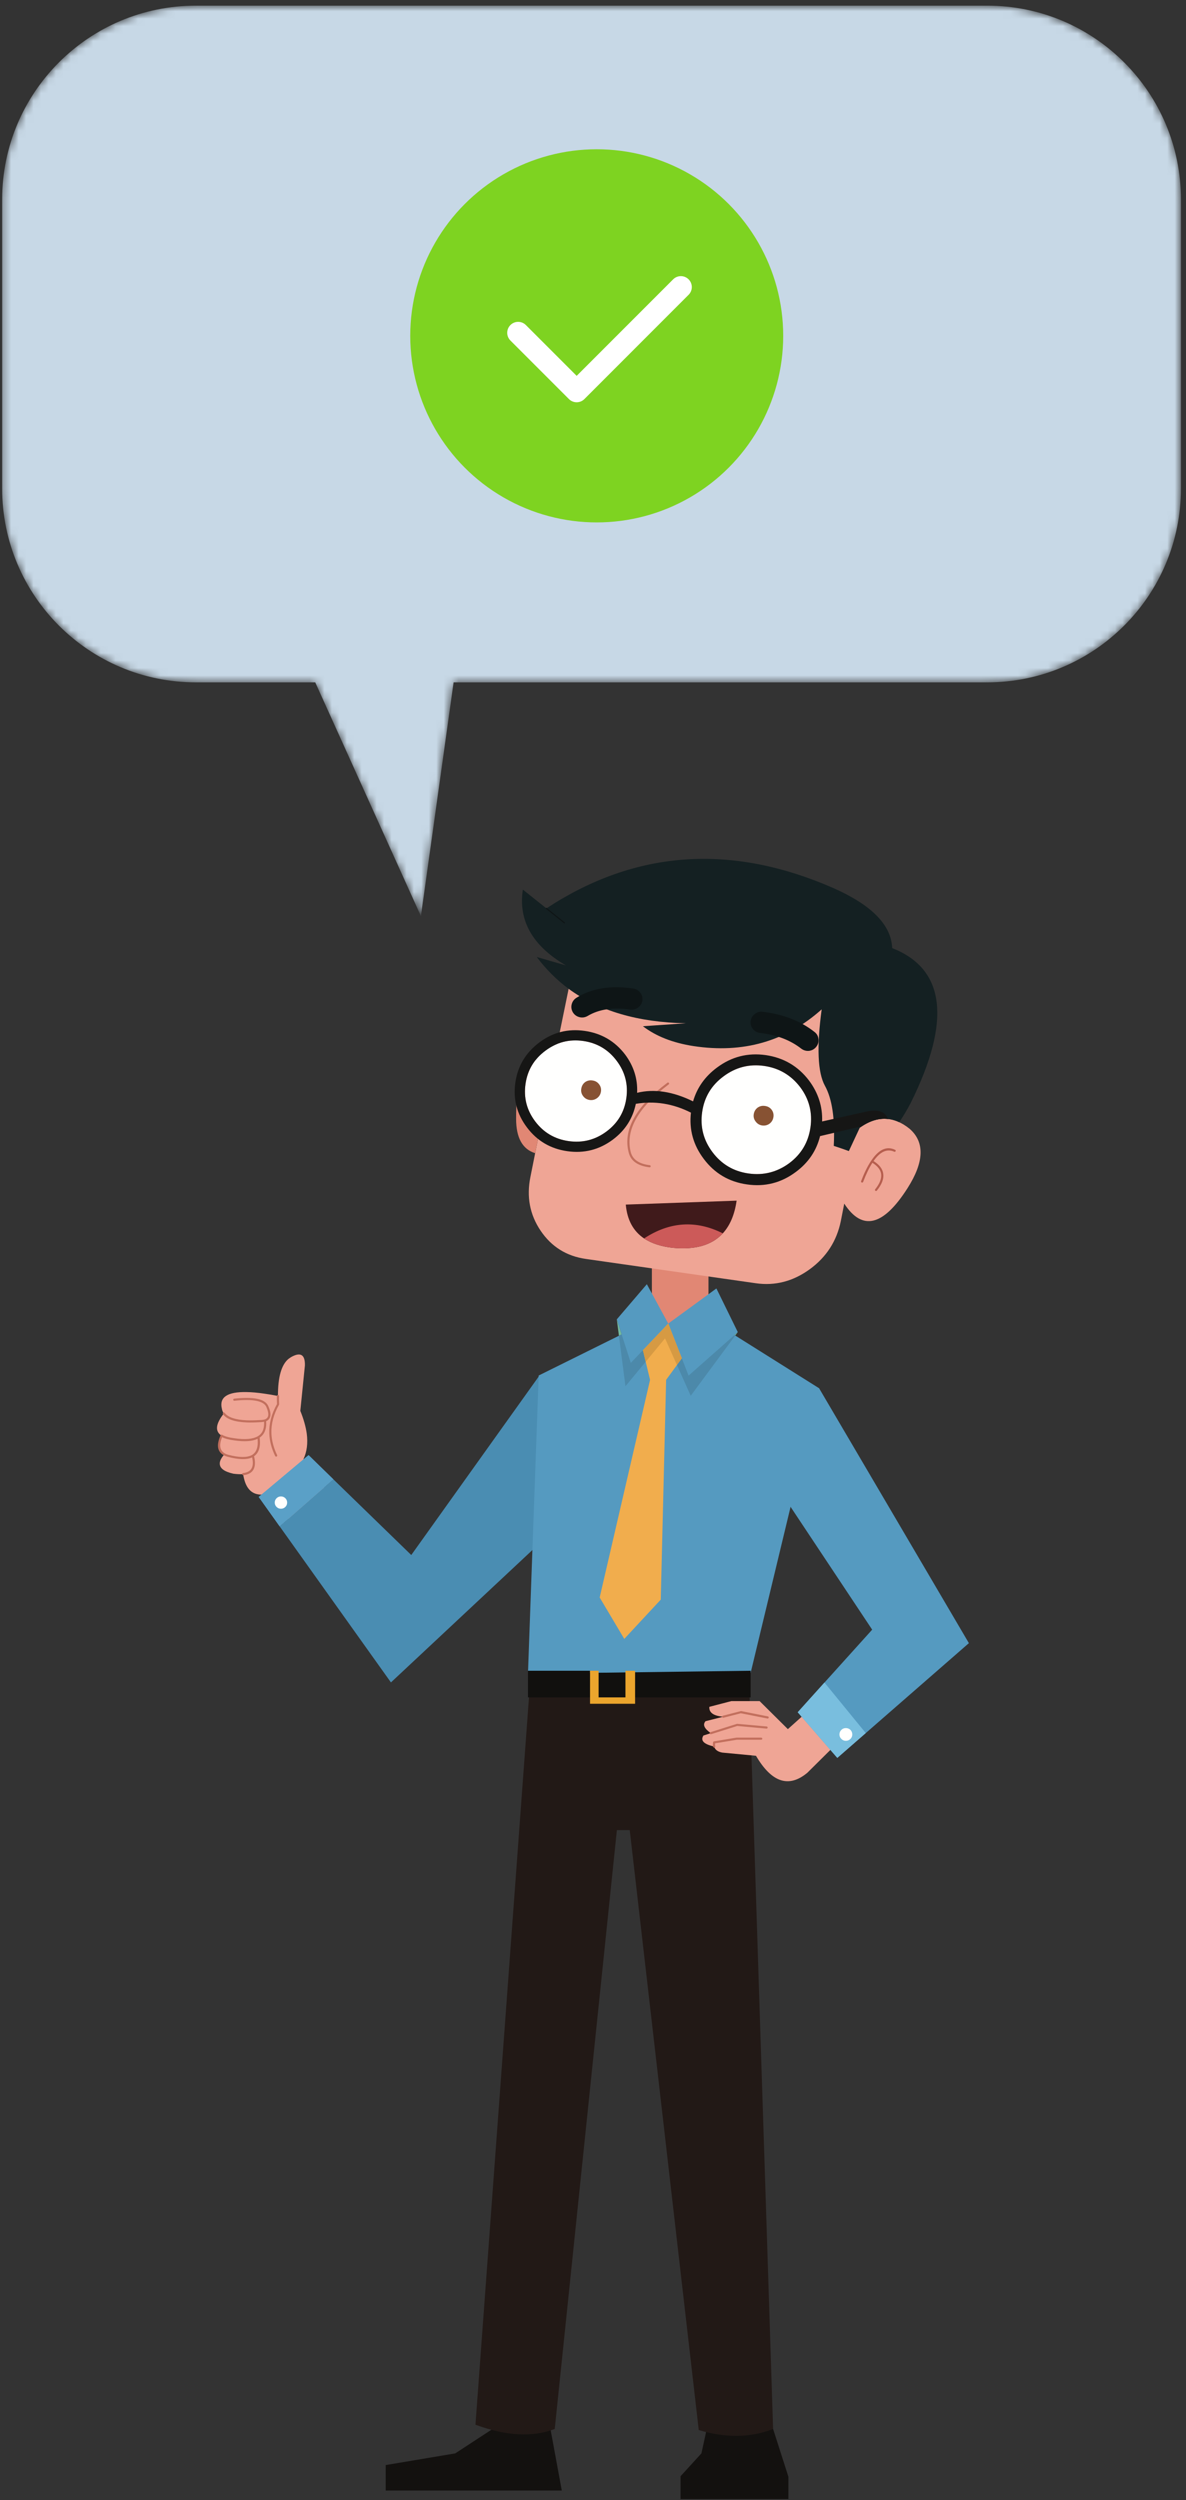 
<svg width="159px" height="335px" viewBox="0 0 159 335" version="1.1" xmlns="http://www.w3.org/2000/svg" xmlns:xlink="http://www.w3.org/1999/xlink">
    <rect x="0" y="0" width="159" height="335" fill="#333333" stroke="none"/>
    <!-- Generator: Sketch 50.2 (55047) - http://www.bohemiancoding.com/sketch -->
    <desc>Created with Sketch.</desc>
    <defs>
        <path d="M158.712,26.736 L158.712,65.452 C158.712,79.8 147.081,91.432 132.733,91.432 L116.737,91.432 L102.571,122.757 L98.187,91.432 L26.656,91.432 C12.308,91.432 0.677,79.8 0.677,65.452 L0.677,26.736 C0.677,12.388 12.308,0.757 26.656,0.757 L132.733,0.757 C147.081,0.757 158.712,12.388 158.712,26.736" id="path-1"></path>
    </defs>
    <g id="Page-1" stroke="none" stroke-width="1" fill="none" fill-rule="evenodd">
        <g id="Group-4">
            <g id="Group-7">
                <g id="Group" transform="translate(29, 115)">
                    <path d="M65.982,51.683 L65.982,61.555 C62.491,65.462 59.963,65.984 58.394,63.12 L58.394,51.683 L65.982,51.683" id="Fill-115" fill="#E18774"></path>
                    <path d="M11.878,67.956 L11.262,74.045 C11.702,75.135 11.99,76.145 12.123,77.075 C12.295,78.383 12.146,79.531 11.679,80.517 L14.949,84.998 L10.373,89.237 L6.185,85.183 L6.069,85.268 C4.836,85.278 4.048,84.547 3.704,83.078 C3.656,82.897 3.622,82.712 3.603,82.523 C3.23,82.551 2.79,82.532 2.283,82.466 C1.05,82.191 0.443,81.726 0.462,81.072 C0.471,80.73 0.677,80.332 1.078,79.877 C0.285,79.431 0.161,78.597 0.706,77.373 C-0.203,76.795 -0.102,75.804 1.007,74.4 C0.874,74.21 0.787,74.002 0.748,73.774 C0.366,72.219 1.475,71.47 4.076,71.527 C4.765,71.536 5.553,71.607 6.443,71.74 C7.006,71.816 7.614,71.92 8.264,72.053 C8.255,69.521 8.729,67.861 9.685,67.074 C9.79,66.998 9.9,66.922 10.015,66.847 C11.287,66.126 11.908,66.496 11.878,67.956" id="Fill-116" fill="#EFA595"></path>
                    <path d="M2.297,72.459 C2.324,72.429 2.358,72.412 2.398,72.409 C3.016,72.342 3.575,72.309 4.076,72.309 C5.237,72.309 6.055,72.494 6.529,72.864 C6.711,73.001 6.848,73.165 6.945,73.355 L6.945,73.362 C7.2,73.914 7.301,74.36 7.247,74.699 C7.197,75.041 7.008,75.286 6.68,75.432 C6.715,75.856 6.683,76.238 6.579,76.577 L6.579,76.57 C6.517,76.787 6.424,76.984 6.3,77.16 C6.164,77.347 6.001,77.504 5.812,77.629 C5.961,78.843 5.71,79.675 5.059,80.126 C5.148,80.487 5.189,80.802 5.18,81.072 C5.163,82.019 4.641,82.55 3.617,82.665 C3.58,82.67 3.546,82.661 3.516,82.637 C3.484,82.611 3.465,82.577 3.459,82.537 C3.454,82.5 3.464,82.467 3.489,82.437 C3.515,82.405 3.547,82.386 3.589,82.38 C4.438,82.287 4.875,81.851 4.894,81.072 L4.894,81.065 C4.901,80.836 4.87,80.573 4.801,80.275 C4.09,80.613 2.996,80.587 1.517,80.197 C1.321,80.146 1.151,80.08 1.007,79.998 C0.133,79.523 -0.011,78.63 0.576,77.316 C0.587,77.29 0.604,77.269 0.627,77.252 C0.651,77.238 0.677,77.231 0.706,77.231 C0.731,77.231 0.756,77.238 0.778,77.252 C1.149,77.469 1.702,77.624 2.434,77.715 C3.846,77.924 4.889,77.837 5.561,77.452 C5.574,77.438 5.588,77.429 5.605,77.423 C5.789,77.31 5.944,77.165 6.069,76.989 C6.175,76.843 6.254,76.679 6.306,76.499 L6.306,76.491 C6.393,76.198 6.424,75.868 6.401,75.503 C6.21,75.543 5.99,75.565 5.741,75.567 C5.126,75.605 4.568,75.614 4.069,75.595 C2.432,75.527 1.374,75.157 0.892,74.486 C0.867,74.453 0.858,74.418 0.863,74.379 C0.869,74.34 0.889,74.31 0.92,74.286 C0.953,74.262 0.99,74.253 1.029,74.258 C1.067,74.264 1.098,74.283 1.122,74.315 C1.577,74.914 2.565,75.246 4.083,75.311 C4.576,75.329 5.126,75.32 5.733,75.282 L5.741,75.282 C5.983,75.283 6.195,75.264 6.379,75.225 C6.405,75.209 6.444,75.2 6.494,75.197 C6.763,75.099 6.918,74.921 6.96,74.663 C7,74.362 6.91,73.967 6.687,73.476 L6.687,73.483 C6.611,73.331 6.501,73.201 6.357,73.092 C5.913,72.76 5.154,72.594 4.076,72.594 C3.583,72.594 3.033,72.627 2.427,72.693 C2.387,72.698 2.352,72.689 2.319,72.665 C2.29,72.639 2.272,72.606 2.269,72.565 C2.263,72.525 2.274,72.49 2.297,72.459 Z M8.136,73.134 C8.117,72.762 8.111,72.399 8.122,72.046 C8.122,72.009 8.136,71.978 8.164,71.954 C8.193,71.925 8.226,71.911 8.264,71.911 C8.305,71.911 8.337,71.926 8.365,71.954 C8.393,71.984 8.408,72.019 8.408,72.06 C8.399,72.416 8.404,72.781 8.422,73.156 C8.422,73.183 8.416,73.209 8.401,73.234 C7.68,74.507 7.343,75.785 7.389,77.067 C7.428,78.035 7.68,79.002 8.15,79.969 C8.167,80.007 8.17,80.045 8.157,80.083 C8.145,80.119 8.12,80.145 8.085,80.161 C8.047,80.179 8.009,80.181 7.97,80.169 C7.934,80.156 7.908,80.132 7.891,80.097 C7.405,79.092 7.141,78.087 7.103,77.082 C7.055,75.761 7.398,74.445 8.136,73.134 Z M4.815,79.941 C5.403,79.56 5.643,78.841 5.532,77.786 C4.824,78.133 3.777,78.204 2.39,77.999 C1.701,77.912 1.162,77.769 0.778,77.572 C0.342,78.629 0.466,79.357 1.151,79.756 C1.273,79.826 1.421,79.883 1.588,79.927 C3.066,80.315 4.134,80.324 4.793,79.955 L4.815,79.941 Z" id="Fill-117" fill="#C26F5D"></path>
                    <polyline id="Fill-118" fill="#5AA0C7" points="15.694 83.22 8.494 89.522 5.684 85.581 12.366 79.976 15.694 83.22"></polyline>
                    <path d="M15.694,83.22 L26.136,93.362 L43.219,69.45 C46.748,69.44 46.939,76.747 43.792,91.371 L23.411,110.432 L8.494,89.522 L15.694,83.22" id="Fill-119" fill="#4A8DB2"></path>
                    <polyline id="Fill-120" fill="#5AA0C7" points="15.694 83.22 8.494 89.522 5.684 85.581 12.366 79.976 15.694 83.22"></polyline>
                    <path d="M7.834,86.335 C7.834,86.563 7.916,86.757 8.078,86.918 C8.241,87.079 8.436,87.16 8.666,87.16 C8.896,87.16 9.092,87.079 9.254,86.918 C9.417,86.757 9.497,86.563 9.497,86.335 C9.497,86.108 9.417,85.913 9.254,85.752 C9.092,85.591 8.896,85.51 8.666,85.51 C8.436,85.51 8.241,85.591 8.078,85.752 C7.916,85.913 7.834,86.108 7.834,86.335" id="Fill-121" fill="#FFFFFE"></path>
                    <polyline id="Fill-122" fill="#559AC0" points="43.219 69.308 56.143 62.906 67.904 62.906 80.812 71.015 71.634 109.152 41.785 109.152 43.219 69.308"></polyline>
                    <path d="M65.752,210.464 L74.646,210.464 L76.696,216.864 L76.696,219.853 L62.239,219.853 L62.239,216.794 L65.035,213.735 L65.752,210.464 Z M44.796,210.464 L46.317,218.714 L22.708,218.714 L22.708,215.3 L32.032,213.735 L37.037,210.464 L44.796,210.464 Z" id="Fill-123" fill="#13110F"></path>
                    <path d="M53.703,130.219 L45.371,210.464 C42.406,211.601 38.863,211.412 34.743,209.894 L41.929,112.297 C50.525,108.323 60.378,108.323 71.49,112.297 L74.646,210.464 C71.614,211.649 68.291,211.696 64.677,210.605 L55.426,130.219 L53.703,130.219" id="Fill-124" fill="#221916"></path>
                    <polyline id="Fill-125" fill="#11100E" points="41.785 108.868 50.103 108.868 50.103 109.152 71.634 108.868 71.634 112.438 41.785 112.438 41.785 108.868"></polyline>
                    <polyline id="Fill-126" fill="#EBA52D" points="51.251 108.868 51.251 112.438 54.851 112.438 54.851 108.868 56.143 108.868 56.143 113.292 50.103 113.292 50.103 108.868 51.251 108.868"></polyline>
                    <path d="M72.838,112.936 L76.625,116.691 L80.097,113.577 L83.969,117.844 L79.235,122.538 C76.749,124.606 74.455,123.847 72.351,120.263 L67.833,119.835 C67.221,119.722 66.857,119.451 66.742,119.024 C65.346,118.711 64.868,118.218 65.308,117.545 L66.298,117.231 C65.408,116.615 65.174,116.079 65.594,115.624 L67.961,115.027 C66.662,114.922 66.039,114.481 66.096,113.704 L69.038,112.936 L72.838,112.936" id="Fill-127" fill="#EFA595"></path>
                    <path d="M70.293,114.28 C70.314,114.272 70.336,114.271 70.358,114.272 L73.942,114.984 C73.983,114.993 74.013,115.015 74.035,115.048 C74.058,115.081 74.065,115.117 74.057,115.156 C74.049,115.194 74.027,115.225 73.993,115.248 C73.959,115.27 73.924,115.277 73.885,115.268 L70.32,114.564 L67.997,115.162 C67.96,115.173 67.924,115.168 67.89,115.148 C67.856,115.128 67.834,115.101 67.825,115.062 C67.816,115.025 67.82,114.99 67.84,114.956 C67.859,114.922 67.888,114.901 67.926,114.892 L70.293,114.28 Z M69.783,115.987 C69.802,115.981 69.822,115.979 69.84,115.981 L73.784,116.336 C73.823,116.339 73.854,116.356 73.879,116.386 C73.905,116.417 73.916,116.453 73.914,116.492 C73.911,116.529 73.894,116.562 73.863,116.585 C73.832,116.611 73.797,116.623 73.756,116.62 L69.84,116.265 L66.341,117.367 C66.304,117.38 66.268,117.377 66.234,117.36 C66.197,117.341 66.174,117.313 66.161,117.274 C66.149,117.238 66.15,117.202 66.169,117.168 C66.188,117.133 66.217,117.109 66.254,117.098 L69.783,115.987 Z M69.733,117.829 L73.053,117.829 C73.093,117.831 73.126,117.844 73.154,117.872 C73.182,117.9 73.197,117.934 73.197,117.972 C73.197,118.01 73.182,118.044 73.154,118.072 C73.126,118.099 73.093,118.113 73.053,118.113 L69.777,118.113 L66.872,118.591 C66.86,118.743 66.864,118.881 66.886,119.003 C66.891,119.04 66.882,119.072 66.857,119.103 C66.837,119.136 66.807,119.158 66.772,119.167 C66.731,119.172 66.696,119.163 66.663,119.138 C66.629,119.115 66.607,119.084 66.6,119.046 C66.569,118.872 66.569,118.672 66.6,118.448 C66.604,118.417 66.618,118.391 66.641,118.37 C66.665,118.347 66.689,118.333 66.72,118.327 L69.733,117.829 Z" id="Fill-128" fill="#C26F5D"></path>
                    <path d="M75.219,84.244 C75.152,76.155 77.017,71.745 80.812,71.015 L100.893,105.169 L83.252,120.547 L77.945,114.429 L87.927,103.363 L75.219,84.244" id="Fill-129" fill="#559AC0"></path>
                    <polyline id="Fill-130" fill="#79BEDE" points="77.945 114.429 81.53 110.447 87.068 117.218 83.252 120.547 77.945 114.429"></polyline>
                    <path d="M83.539,117.403 C83.539,117.64 83.624,117.84 83.796,118 C83.959,118.17 84.16,118.256 84.399,118.256 C84.639,118.256 84.843,118.17 85.015,118 C85.178,117.84 85.26,117.64 85.26,117.403 C85.26,117.165 85.178,116.961 85.015,116.791 C84.843,116.631 84.639,116.549 84.399,116.549 C84.16,116.549 83.959,116.631 83.796,116.791 C83.624,116.961 83.539,117.165 83.539,117.403" id="Fill-131" fill="#FFFFFE"></path>
                    <polyline id="Fill-132" fill="#559AC0" points="60.589 62.352 67.044 57.643 69.912 63.49 63.314 69.322 62.411 67.003 60.589 62.352 57.19 65.922 55.569 67.615 53.69 61.783 57.72 57.074 60.589 62.352"></polyline>
                    <polyline id="Fill-133" fill="#F1AD4D" points="60.589 62.352 62.411 67.003 60.303 69.891 59.585 99.337 54.693 104.6 51.395 99.052 58.151 69.891 57.19 65.922 60.589 62.352"></polyline>
                    <polyline id="Fill-134" fill="#73BA9E" points="69.568 63.953 69.464 63.886 69.908 63.49 69.568 63.953"></polyline>
                    <polyline id="Fill-135" fill="#4C89AA" points="63.601 72.025 61.756 67.9 62.409 67.006 63.314 69.322 69.464 63.886 69.569 63.953 63.601 72.025"></polyline>
                    <polyline id="Fill-136" fill="#73BA9E" points="53.975 63.98 53.69 61.783 54.34 63.799 53.975 63.98"></polyline>
                    <polyline id="Fill-137" fill="#4C89AA" points="54.851 70.744 53.975 63.98 54.34 63.799 55.569 67.615 57.19 65.922 60.061 62.906 57.19 65.922 57.564 67.466 54.851 70.744"></polyline>
                    <polyline id="Fill-138" fill="#4C89AA" points="55.569 67.615 60.589 62.352 57.19 65.922 55.569 67.615"></polyline>
                    <polyline id="Fill-139" fill="#D69A43" points="61.756 67.9 60.159 64.329 57.564 67.466 57.19 65.922 60.589 62.352 62.409 67.006 61.756 67.9"></polyline>
                    <path d="M42.745,39.52 L45.084,27.983 L47.722,15.11 C48.268,12.445 49.654,10.292 51.883,8.652 C54.102,7.021 56.506,6.39 59.097,6.76 L81.889,10.017 C84.49,10.387 86.522,11.648 87.985,13.801 C89.428,15.963 89.878,18.382 89.332,21.056 L86.264,36.106 C88.569,34.456 90.801,34.508 92.962,36.263 C94.999,38.055 94.898,40.706 92.661,44.215 C89.419,49.298 86.594,49.985 84.183,46.277 L83.725,48.61 C83.179,51.284 81.798,53.432 79.579,55.054 C77.342,56.685 74.927,57.316 72.336,56.946 L49.544,53.688 C46.953,53.319 44.931,52.057 43.478,49.905 C42.023,47.752 41.57,45.343 42.115,42.678 L42.745,39.52" id="Fill-140" fill="#EFA595"></path>
                    <path d="M45.084,27.983 L42.745,39.52 C41.044,38.989 40.192,37.453 40.192,34.911 C40.183,30.568 40.834,28.026 42.144,27.287 C43.176,26.708 44.157,26.94 45.084,27.983" id="Fill-141" fill="#E18774"></path>
                    <path d="M67.904,50.26 C66.442,51.853 64.189,52.498 61.148,52.195 C59.599,52.015 58.332,51.597 57.347,50.943 C55.894,49.966 55.076,48.454 54.895,46.405 L69.755,45.879 C69.487,47.747 68.871,49.207 67.904,50.26" id="Fill-142" fill="#401A1B"></path>
                    <path d="M57.347,50.943 C60.791,48.686 64.308,48.458 67.904,50.26 C66.442,51.853 64.189,52.498 61.148,52.195 C59.599,52.015 58.332,51.597 57.347,50.943" id="Fill-143" fill="#CC5A59"></path>
                    <path d="M90.998,39.065 C91.035,39.081 91.061,39.107 91.077,39.143 C91.089,39.179 91.086,39.215 91.069,39.25 C91.052,39.287 91.025,39.313 90.99,39.328 C90.953,39.341 90.917,39.339 90.883,39.321 C89.918,38.888 88.996,39.305 88.113,40.573 C88.897,41.062 89.329,41.629 89.411,42.273 C89.514,42.942 89.229,43.694 88.558,44.527 C88.531,44.56 88.499,44.579 88.459,44.584 C88.421,44.589 88.387,44.58 88.358,44.556 C88.325,44.53 88.307,44.497 88.301,44.456 C88.296,44.419 88.305,44.386 88.329,44.357 C88.94,43.597 89.208,42.914 89.132,42.308 C89.047,41.743 88.655,41.242 87.957,40.808 C87.531,41.461 87.117,42.315 86.716,43.368 C86.7,43.404 86.674,43.43 86.637,43.446 C86.601,43.464 86.566,43.466 86.528,43.453 C86.493,43.438 86.467,43.412 86.449,43.375 C86.432,43.34 86.431,43.305 86.443,43.269 C86.877,42.13 87.326,41.219 87.791,40.537 L87.799,40.53 C88.804,39.015 89.87,38.526 90.998,39.065" id="Fill-144" fill="#B65E4E"></path>
                    <path d="M60.475,30.075 C60.507,30.051 60.543,30.041 60.581,30.046 C60.62,30.052 60.651,30.071 60.676,30.103 C60.699,30.135 60.708,30.171 60.704,30.21 C60.698,30.248 60.679,30.279 60.646,30.302 C56.492,33.442 54.8,36.484 55.576,39.428 C55.855,40.391 56.699,40.958 58.108,41.128 C58.148,41.133 58.182,41.153 58.208,41.185 C58.233,41.214 58.242,41.247 58.236,41.284 C58.231,41.325 58.211,41.358 58.179,41.384 C58.151,41.408 58.117,41.417 58.08,41.412 C56.524,41.222 55.598,40.584 55.304,39.499 C54.472,36.449 56.196,33.308 60.475,30.075" id="Fill-145" fill="#C26F5D"></path>
                    <path d="M42.961,13.232 L46.863,14.356 C42.387,11.739 40.465,8.353 41.097,4.199 L44.253,6.717 C56.205,-1.126 69.066,-2.017 82.835,4.043 C87.904,6.309 90.494,8.974 90.61,12.037 C97.733,14.835 98.565,21.744 93.106,32.763 C92.609,33.712 92.091,34.579 91.557,35.367 C89.836,34.56 88.071,34.807 86.264,36.106 L84.801,39.236 C84.236,39.027 83.562,38.795 82.778,38.539 C82.959,34.916 82.563,32.228 81.587,30.473 C80.622,28.709 80.478,25.3 81.158,20.245 C76.357,24.541 70.629,26.182 63.974,25.167 C61.21,24.74 58.949,23.854 57.19,22.507 L62.97,22.109 C56.526,21.995 51.276,20.454 47.221,17.485 C45.614,16.291 44.195,14.873 42.961,13.232" id="Fill-146" fill="#142022"></path>
                    <path d="M44.203,6.777 L46.613,8.712 C46.646,8.738 46.695,8.733 46.722,8.7 C46.748,8.667 46.743,8.619 46.711,8.592 L44.301,6.657 C44.268,6.631 44.218,6.636 44.192,6.669 C44.164,6.702 44.17,6.75 44.203,6.777" id="Fill-147" fill="#0F1516"></path>
                    <path d="M73.225,20.572 C75.998,20.895 78.323,21.796 80.196,23.275 C80.512,23.512 80.688,23.83 80.727,24.228 C80.775,24.608 80.675,24.954 80.427,25.267 C80.187,25.57 79.871,25.75 79.479,25.807 C79.087,25.845 78.734,25.746 78.418,25.509 C76.926,24.351 75.081,23.65 72.881,23.403 C72.508,23.356 72.193,23.18 71.935,22.877 C71.687,22.564 71.586,22.213 71.634,21.824 C71.681,21.445 71.859,21.132 72.164,20.885 C72.48,20.629 72.833,20.525 73.225,20.572 Z M55.468,20.274 C53.202,19.942 51.309,20.226 49.789,21.127 C49.445,21.326 49.086,21.383 48.712,21.298 C48.32,21.203 48.02,20.99 47.809,20.658 C47.608,20.316 47.551,19.961 47.637,19.591 C47.733,19.202 47.947,18.903 48.283,18.695 C50.319,17.424 52.858,17.011 55.899,17.457 C56.29,17.514 56.606,17.704 56.845,18.026 C57.085,18.33 57.175,18.68 57.118,19.079 C57.06,19.458 56.87,19.766 56.545,20.003 C56.228,20.241 55.871,20.33 55.468,20.274 Z" id="Fill-148" fill="#0E1516"></path>
                    <path d="M68.005,29.221 C69.63,28.007 71.442,27.543 73.44,27.827 C75.439,28.112 77.056,29.065 78.289,30.686 C79.483,32.289 79.939,34.086 79.651,36.078 C79.364,38.06 78.418,39.653 76.811,40.857 C75.166,42.062 73.346,42.522 71.346,42.237 C69.348,41.953 67.741,41.004 66.527,39.392 C65.312,37.78 64.849,35.983 65.136,34.001 C65.422,32.01 66.38,30.416 68.005,29.221 Z M44.122,25.779 C45.634,24.65 47.321,24.219 49.186,24.484 C51.051,24.75 52.548,25.636 53.676,27.144 C54.803,28.643 55.234,30.317 54.966,32.166 C54.698,34.015 53.809,35.499 52.298,36.618 C50.788,37.737 49.1,38.164 47.236,37.899 C45.371,37.633 43.875,36.751 42.745,35.253 C41.618,33.754 41.187,32.081 41.455,30.231 C41.723,28.382 42.612,26.898 44.122,25.779 Z" id="Fill-149" fill="#FFFFFE"></path>
                    <path d="M68.005,29.221 C66.38,30.416 65.422,32.01 65.136,34.001 C64.849,35.983 65.312,37.78 66.527,39.392 C67.741,41.004 69.348,41.953 71.346,42.237 C73.346,42.522 75.166,42.062 76.811,40.857 C78.418,39.653 79.364,38.06 79.651,36.078 C79.939,34.086 79.483,32.289 78.289,30.686 C77.056,29.065 75.439,28.112 73.44,27.827 C71.442,27.543 69.63,28.007 68.005,29.221 Z M44.122,25.779 C42.612,26.898 41.723,28.382 41.455,30.231 C41.187,32.081 41.618,33.754 42.745,35.253 C43.875,36.751 45.371,37.633 47.236,37.899 C49.1,38.164 50.788,37.737 52.298,36.618 C53.809,35.499 54.698,34.015 54.966,32.166 C55.234,30.317 54.803,28.643 53.676,27.144 C52.548,25.636 51.051,24.75 49.186,24.484 C47.321,24.219 45.634,24.65 44.122,25.779 Z M43.32,24.669 C45.117,23.322 47.14,22.811 49.386,23.133 C51.634,23.455 53.442,24.513 54.81,26.305 C55.965,27.86 56.501,29.567 56.414,31.426 C58.719,30.867 61.22,31.251 63.917,32.578 C64.443,30.748 65.514,29.236 67.129,28.041 C69.08,26.59 71.256,26.035 73.656,26.376 C76.066,26.727 78.002,27.865 79.465,29.79 C80.709,31.459 81.291,33.285 81.215,35.267 L87.153,33.944 C88.693,33.593 89.658,33.925 90.05,34.94 C88.903,34.797 87.721,35.125 86.507,35.921 L80.943,37.23 C80.455,39.193 79.369,40.796 77.686,42.038 C75.727,43.499 73.541,44.053 71.131,43.702 C68.731,43.361 66.804,42.223 65.351,40.288 C63.946,38.43 63.371,36.362 63.63,34.086 C61.22,32.872 58.758,32.479 56.242,32.906 C55.832,34.878 54.799,36.481 53.144,37.714 C51.329,39.06 49.296,39.572 47.049,39.25 C44.802,38.928 43.004,37.87 41.656,36.078 C40.288,34.276 39.768,32.261 40.093,30.032 C40.417,27.822 41.494,26.035 43.32,24.669 Z" id="Fill-150" fill="#161615"></path>
                    <path d="M49.43,30.004 C49.727,29.795 50.062,29.719 50.433,29.776 C50.797,29.824 51.089,29.989 51.309,30.274 C51.538,30.568 51.625,30.9 51.567,31.27 C51.51,31.63 51.338,31.919 51.051,32.137 C50.754,32.355 50.424,32.441 50.062,32.393 C49.688,32.337 49.392,32.161 49.172,31.867 C48.952,31.573 48.87,31.246 48.928,30.886 C48.985,30.516 49.152,30.222 49.43,30.004 Z M72.565,33.418 C72.863,33.209 73.192,33.133 73.555,33.19 C73.928,33.238 74.224,33.403 74.444,33.688 C74.664,33.982 74.746,34.314 74.689,34.684 C74.632,35.044 74.464,35.333 74.187,35.551 C73.89,35.77 73.555,35.855 73.183,35.807 C72.819,35.751 72.528,35.575 72.308,35.281 C72.079,34.987 71.992,34.66 72.049,34.3 C72.107,33.93 72.279,33.636 72.565,33.418 Z" id="Fill-151" fill="#875233"></path>
                </g>
                <g id="Group-42" transform="translate(79.5, 61.5) scale(-1, 1) translate(-79.5, -61.5) ">
                    <mask id="mask-2" fill="white">
                        <use xlink:href="#path-1"></use>
                    </mask>
                    <g id="Clip-41"></g>
                    <path d="M158.712,26.736 L158.712,65.452 C158.712,79.8 147.081,91.432 132.733,91.432 L116.737,91.432 L102.571,122.757 L98.187,91.432 L26.656,91.432 C12.308,91.432 0.677,79.8 0.677,65.452 L0.677,26.736 C0.677,12.388 12.308,0.757 26.656,0.757 L132.733,0.757 C147.081,0.757 158.712,12.388 158.712,26.736" id="Fill-40" fill="#C7D8E6" mask="url(#mask-2)"></path>
                </g>
                <g id="Group-2" transform="translate(55, 20)">
                    <circle id="Oval" fill="#7ED321" cx="25" cy="25" r="25"></circle>
                    <path d="M37.317,17.429 C36.745,16.857 35.817,16.857 35.245,17.429 L22.31,30.364 L15.501,23.555 C14.929,22.983 14.001,22.983 13.429,23.555 C12.857,24.127 12.857,25.055 13.429,25.627 L21.274,33.472 C21.56,33.758 21.935,33.901 22.31,33.901 C22.685,33.901 23.06,33.758 23.346,33.472 L37.317,19.5 C37.889,18.929 37.889,18.001 37.317,17.429 Z" id="Shape" fill="#FFFFFF" fill-rule="nonzero"></path>
                </g>
            </g>
        </g>
    </g>
</svg>